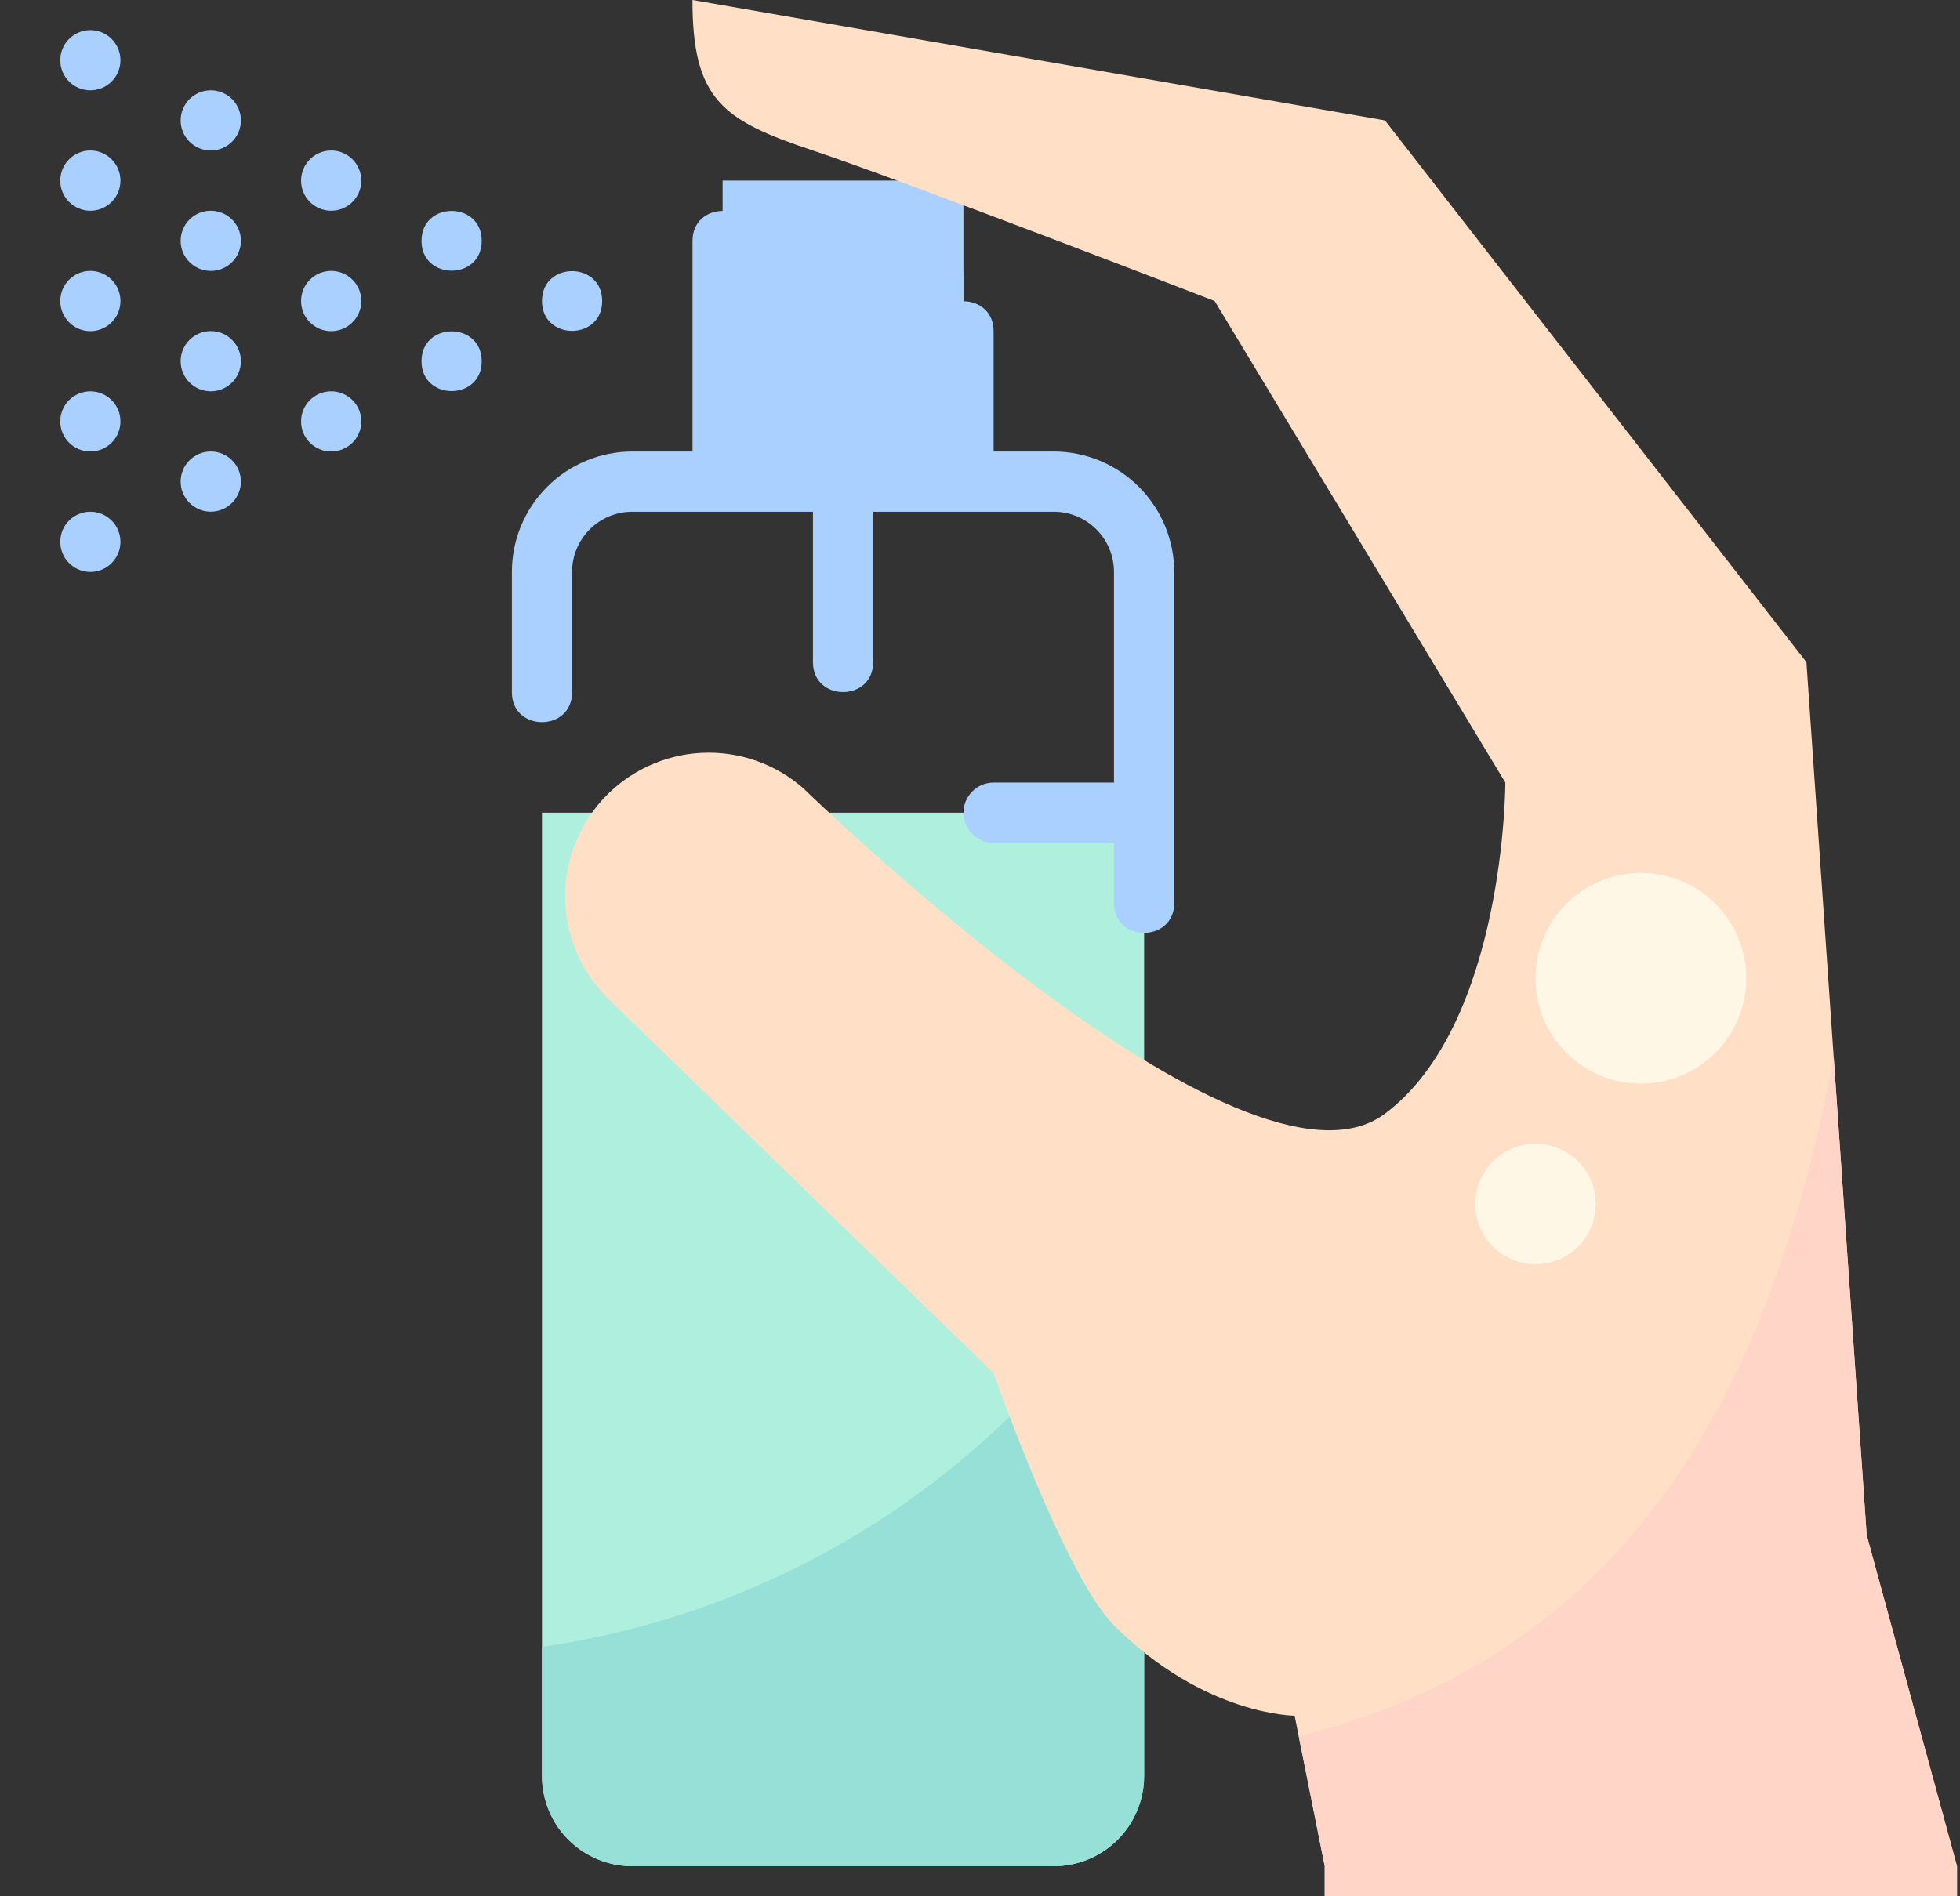 <svg width="31" height="30" viewBox="0 0 31 30" fill="none" xmlns="http://www.w3.org/2000/svg">
<rect x="0" y="0" width="31" height="30" fill="#333333" stroke="none"/>
<path d="M8.572 12.857H18.096V28.096C18.096 28.474 17.945 28.838 17.677 29.106C17.409 29.374 17.046 29.524 16.667 29.524H10C9.621 29.524 9.258 29.374 8.99 29.106C8.722 28.838 8.572 28.474 8.572 28.096V12.857Z" fill="#AFEFDE"/>
<path d="M18.096 19.727C17.076 21.422 15.693 22.869 14.046 23.963C12.399 25.057 10.529 25.772 8.572 26.054V28.095C8.572 28.474 8.722 28.838 8.99 29.105C9.258 29.373 9.621 29.524 10 29.524H16.667C17.046 29.524 17.409 29.373 17.677 29.105C17.945 28.838 18.096 28.474 18.096 28.095V19.727Z" fill="#96E0D7"/>
<path d="M11.429 2.857H15.238V7.619H11.429V2.857Z" fill="#AAD0FF"/>
<path d="M29.524 24.286L28.571 10.476L21.905 1.905L10.952 0C10.952 1.578 11.428 1.905 12.857 2.381C14.286 2.857 19.211 4.762 19.211 4.762L23.809 12.381C23.809 12.381 23.809 16.191 21.905 17.619C19.683 19.285 12.712 12.477 12.712 12.477C12.268 12.084 11.687 11.881 11.095 11.911C10.503 11.941 9.946 12.201 9.543 12.636C9.141 13.071 8.924 13.646 8.939 14.239C8.955 14.831 9.202 15.394 9.627 15.807L15.714 21.721C15.714 21.721 16.837 24.932 17.619 25.714C19.047 27.143 20.476 27.143 20.476 27.143L20.952 29.524V30H30.952V29.524L29.524 24.286Z" fill="#FFDFC5"/>
<path d="M11.429 6.191V7.619H15.238V4.287C14.794 4.878 14.219 5.357 13.558 5.688C12.897 6.018 12.168 6.19 11.429 6.191Z" fill="#AAD0FF"/>
<path d="M29.524 24.286L29.003 16.729C28.071 21.652 25.99 26.108 20.542 27.47L20.953 29.524V30H30.953V29.524L29.524 24.286Z" fill="#FFD5C7"/>
<path d="M25.953 17.143C26.873 17.143 27.619 16.397 27.619 15.476C27.619 14.556 26.873 13.81 25.953 13.81C25.032 13.81 24.286 14.556 24.286 15.476C24.286 16.397 25.032 17.143 25.953 17.143Z" fill="#FFF7E6"/>
<path d="M24.286 20C24.812 20 25.239 19.574 25.239 19.048C25.239 18.522 24.812 18.095 24.286 18.095C23.76 18.095 23.334 18.522 23.334 19.048C23.334 19.574 23.76 20 24.286 20Z" fill="#FFF7E6"/>
<path d="M9.524 4.762C9.524 4.132 8.572 4.132 8.572 4.762C8.572 5.392 9.524 5.393 9.524 4.762Z" fill="#AAD0FF"/>
<path d="M6.667 3.81C6.667 4.44 7.619 4.44 7.619 3.81C7.619 3.18 6.667 3.179 6.667 3.81Z" fill="#AAD0FF"/>
<path d="M6.667 5.715C6.667 6.344 7.619 6.345 7.619 5.715C7.619 5.085 6.667 5.084 6.667 5.715Z" fill="#AAD0FF"/>
<path d="M5.238 7.143C5.501 7.143 5.715 6.93 5.715 6.667C5.715 6.404 5.501 6.191 5.238 6.191C4.975 6.191 4.762 6.404 4.762 6.667C4.762 6.93 4.975 7.143 5.238 7.143Z" fill="#AAD0FF"/>
<path d="M5.238 5.239C5.501 5.239 5.715 5.025 5.715 4.762C5.715 4.499 5.501 4.286 5.238 4.286C4.975 4.286 4.762 4.499 4.762 4.762C4.762 5.025 4.975 5.239 5.238 5.239Z" fill="#AAD0FF"/>
<path d="M5.238 3.334C5.501 3.334 5.715 3.121 5.715 2.858C5.715 2.595 5.501 2.381 5.238 2.381C4.975 2.381 4.762 2.595 4.762 2.858C4.762 3.121 4.975 3.334 5.238 3.334Z" fill="#AAD0FF"/>
<path d="M3.334 6.191C3.597 6.191 3.81 5.977 3.81 5.714C3.81 5.451 3.597 5.238 3.334 5.238C3.071 5.238 2.857 5.451 2.857 5.714C2.857 5.977 3.071 6.191 3.334 6.191Z" fill="#AAD0FF"/>
<path d="M3.334 8.095C3.597 8.095 3.81 7.882 3.81 7.619C3.81 7.356 3.597 7.143 3.334 7.143C3.071 7.143 2.857 7.356 2.857 7.619C2.857 7.882 3.071 8.095 3.334 8.095Z" fill="#AAD0FF"/>
<path d="M3.334 4.286C3.597 4.286 3.81 4.073 3.81 3.81C3.81 3.547 3.597 3.334 3.334 3.334C3.071 3.334 2.857 3.547 2.857 3.81C2.857 4.073 3.071 4.286 3.334 4.286Z" fill="#AAD0FF"/>
<path d="M3.334 2.381C3.597 2.381 3.81 2.168 3.81 1.905C3.81 1.642 3.597 1.429 3.334 1.429C3.071 1.429 2.857 1.642 2.857 1.905C2.857 2.168 3.071 2.381 3.334 2.381Z" fill="#AAD0FF"/>
<path d="M1.429 5.239C1.692 5.239 1.905 5.025 1.905 4.762C1.905 4.499 1.692 4.286 1.429 4.286C1.166 4.286 0.953 4.499 0.953 4.762C0.953 5.025 1.166 5.239 1.429 5.239Z" fill="#AAD0FF"/>
<path d="M1.429 7.143C1.692 7.143 1.905 6.93 1.905 6.667C1.905 6.404 1.692 6.191 1.429 6.191C1.166 6.191 0.953 6.404 0.953 6.667C0.953 6.93 1.166 7.143 1.429 7.143Z" fill="#AAD0FF"/>
<path d="M1.429 9.048C1.692 9.048 1.905 8.835 1.905 8.572C1.905 8.309 1.692 8.096 1.429 8.096C1.166 8.096 0.953 8.309 0.953 8.572C0.953 8.835 1.166 9.048 1.429 9.048Z" fill="#AAD0FF"/>
<path d="M1.429 3.334C1.692 3.334 1.905 3.121 1.905 2.858C1.905 2.595 1.692 2.381 1.429 2.381C1.166 2.381 0.953 2.595 0.953 2.858C0.953 3.121 1.166 3.334 1.429 3.334Z" fill="#AAD0FF"/>
<path d="M1.429 1.429C1.692 1.429 1.905 1.216 1.905 0.953C1.905 0.69 1.692 0.477 1.429 0.477C1.166 0.477 0.953 0.69 0.953 0.953C0.953 1.216 1.166 1.429 1.429 1.429Z" fill="#AAD0FF"/>
<path d="M9.048 10.953V9.048C9.048 8.796 9.149 8.553 9.327 8.375C9.506 8.196 9.748 8.096 10.001 8.096H12.858V10.477C12.858 11.106 13.81 11.107 13.81 10.477V8.096H16.667C16.92 8.096 17.162 8.196 17.34 8.375C17.519 8.553 17.619 8.796 17.619 9.048V12.381H15.715C15.588 12.381 15.467 12.431 15.378 12.521C15.289 12.61 15.239 12.731 15.239 12.857C15.239 12.984 15.289 13.105 15.378 13.194C15.467 13.284 15.588 13.334 15.715 13.334H17.619V14.286C17.619 14.916 18.572 14.916 18.572 14.286V9.048C18.571 8.543 18.37 8.059 18.013 7.702C17.656 7.345 17.172 7.144 16.667 7.143H15.715V5.239C15.715 4.609 14.762 4.608 14.762 5.239V7.143H11.905V3.81C11.905 3.18 10.953 3.18 10.953 3.81V7.143H10.001C9.495 7.144 9.011 7.345 8.654 7.702C8.297 8.059 8.096 8.543 8.096 9.048V10.953C8.096 11.582 9.048 11.583 9.048 10.953Z" fill="#AAD0FF"/>
</svg>
